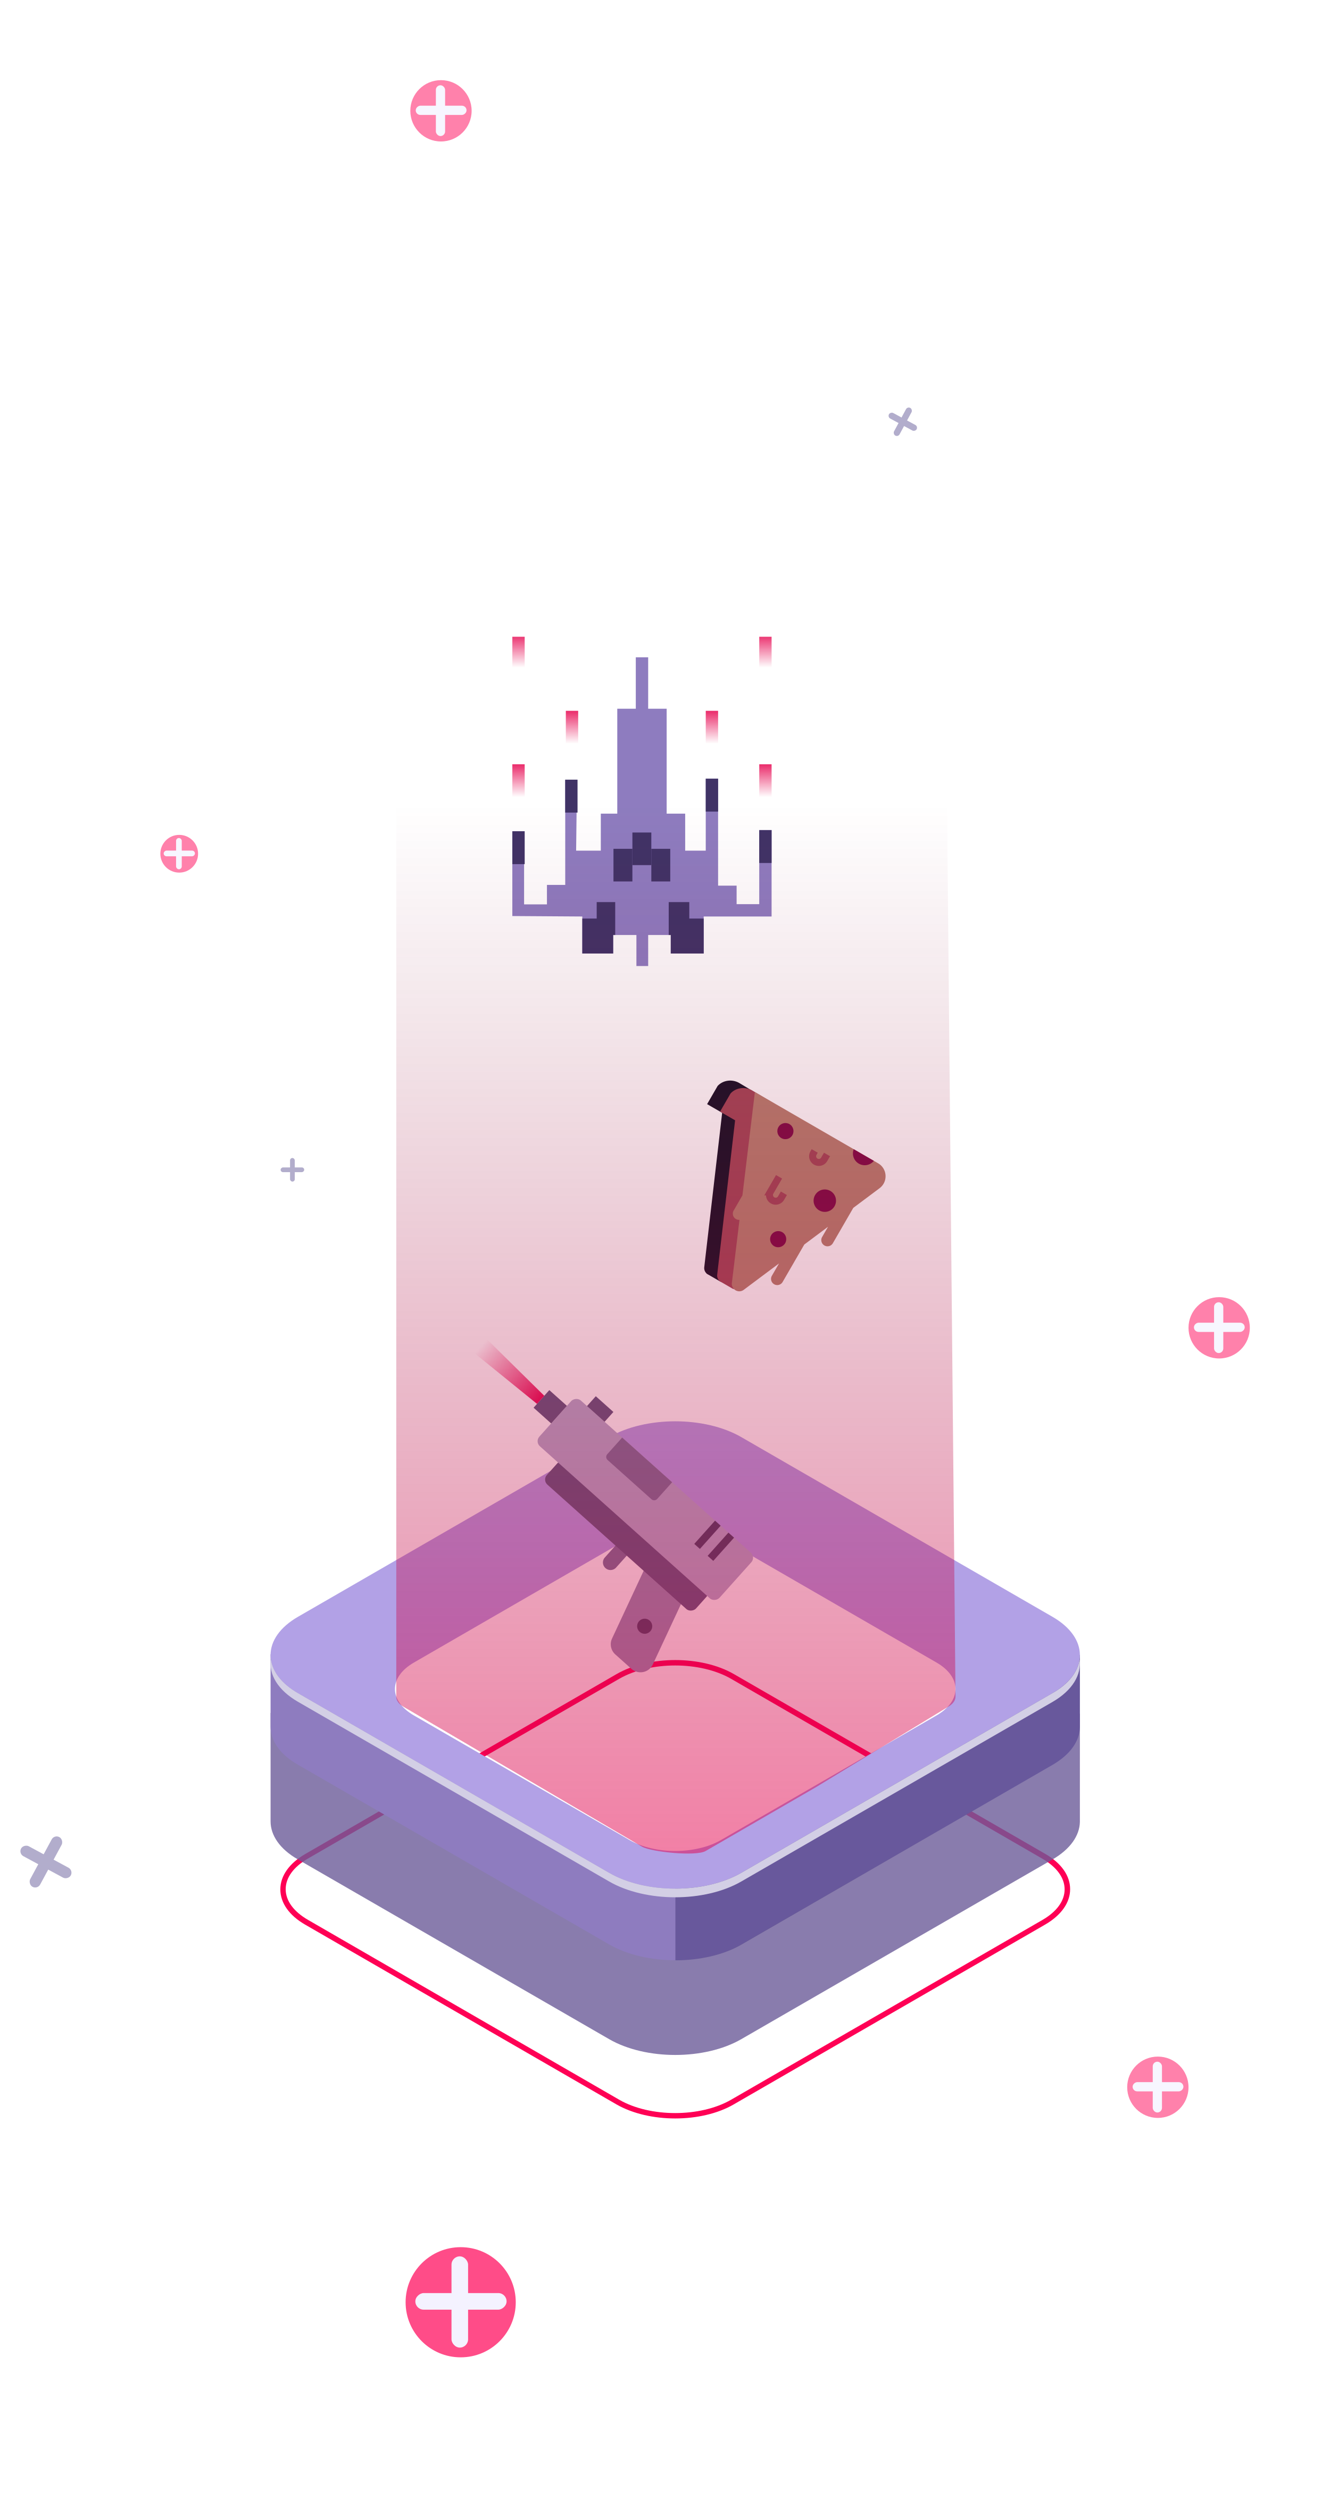 <svg width="282" height="530" fill="none" xmlns="http://www.w3.org/2000/svg"><path d="M143.169 449.333c-4.503 0-9.006-1.002-12.442-2.971l-65.983-38.114c-3.436-1.969-5.304-4.639-5.304-7.51 0-2.87 1.901-5.54 5.304-7.509l65.983-38.148c6.871-3.971 18.013-3.971 24.885 0l65.983 38.115c3.436 1.969 5.304 4.639 5.304 7.509s-1.901 5.54-5.304 7.509l-65.983 38.115c-3.436 2.002-7.939 3.004-12.443 3.004zm-11.875-3.972c6.538 3.771 17.179 3.771 23.718 0l65.983-38.114c3.069-1.769 4.736-4.072 4.736-6.509 0-2.436-1.667-4.739-4.736-6.508l-65.983-38.148c-6.539-3.771-17.18-3.771-23.718 0l-65.983 38.115c-3.07 1.769-4.737 4.072-4.737 6.508s1.668 4.739 4.737 6.508l65.983 38.148z" fill="#F05"/><path opacity=".8" d="M228.967 386.086v-22.595l-4.137-2.303c-1.167 7.076-9.473 11.715-16.412 12.683l-47.269 27.668-20.649 7.442-65.882-34.009 1.534-.868c-5.638-2.636-8.673-8.644-11.709-14.151l-4.436 2.637-2.636.734v22.996c0 2.937 1.935 5.874 5.805 8.076l65.983 38.115c7.739 4.472 20.281 4.472 28.021 0l65.983-38.115c3.802-2.202 5.737-5.073 5.804-7.943v-.367z" fill="#6C5C99"/><path d="M228.967 365.994v-14.952l-4.137-2.303c-1.167 7.076-9.473 11.715-16.412 12.683l-47.269 27.668-20.649 7.443-65.882-34.01 1.534-.867c-5.638-2.637-8.673-8.645-11.709-14.151l-4.436 2.636-2.636.734v15.353c0 2.937 1.935 5.874 5.805 8.077l65.983 38.114c7.739 4.472 20.281 4.472 28.021 0l65.983-38.081c3.802-2.203 5.737-5.073 5.804-7.943v-.401z" fill="#8E7CBF"/><path opacity=".3" d="M208.42 361.422l-47.269 27.668-17.947 6.475v20.226c5.071 0 10.141-1.102 14.011-3.338l65.949-38.114c3.803-2.203 5.738-5.073 5.805-7.944v-15.352l-3.77-2.103h-.4c-1.301 6.942-9.507 11.515-16.379 12.482z" fill="#0F054C"/><path fill-rule="evenodd" clip-rule="evenodd" d="M63.175 359.119l65.983 38.114c7.739 4.473 20.282 4.473 28.021 0l65.983-38.114c7.739-4.472 7.739-11.715 0-16.187l-65.983-38.114c-7.739-4.473-20.282-4.473-28.021 0l-65.983 38.114c-7.739 4.472-7.739 11.715 0 16.187zm24.587 4.734l45.702 26.421c5.361 3.101 14.049 3.101 19.409 0l45.703-26.421c5.361-3.1 5.361-8.12 0-11.22l-45.703-26.421c-5.36-3.1-14.048-3.1-19.409 0l-45.703 26.421c-5.36 3.1-5.36 8.12 0 11.22z" fill="#B2A1E6"/><path d="M223.164 359.119l-65.983 38.115c-7.739 4.472-20.282 4.472-28.021 0l-65.983-38.115c-3.47-2.002-5.37-4.539-5.738-7.175-.467 3.237 1.468 6.541 5.738 9.011l65.983 38.114c7.739 4.473 20.282 4.473 28.021 0l65.983-38.081c4.27-2.47 6.171-5.807 5.738-9.011-.367 2.603-2.269 5.173-5.738 7.142z" fill="#D3CFE5"/><g clip-path="url(#clip0)"><path d="M134.808 150.328v-10.906h2.624v10.906h3.92v22.25h3.926v7.853h4.363v-15.269h2.617v22.685h3.927v3.927h4.799v-15.706h2.617v18.324h-14.397v7.852h-6.98v-3.926h-4.792v6.98h-2.493v-6.98h-4.93v3.926h-6.544v-7.852l-14.834-.096v-17.741h2.493v15.265h4.846v-4.126h3.877v-22.279h2.492l-.183 15.016h5.235v-7.853h3.49v-22.25h3.927z" fill="#8E7CBF"/><path fill="#403366" d="M119.837 165.372h2.618v6.98h-2.618z"/><path fill="url(#paint0_linear)" d="M119.974 150.765h2.618v6.98h-2.618z"/><path fill="url(#paint1_linear)" d="M149.641 150.765h2.618v6.98h-2.618z"/><path fill="url(#paint2_linear)" d="M160.983 162.108h2.618v6.98h-2.618z"/><path fill="url(#paint3_linear)" d="M160.983 134.623h2.618v6.98h-2.618z"/><path fill="url(#paint4_linear)" d="M108.631 134.623h2.618v6.98h-2.618z"/><path fill="url(#paint5_linear)" d="M108.631 162.108h2.618v6.98h-2.618z"/><path fill="#403366" d="M130.074 180.04h4.012v6.919h-4.012zm8.027 0h4.012v6.919h-4.012zm-11.583 11.298h3.926v6.98h-3.926z"/><path d="M123.465 194.828h6.545v7.417h-6.545v-7.417zm22.685-3.49h-4.362v6.98h4.362v-6.98z" fill="#403366"/><path d="M149.205 194.828h-6.98v7.417h6.98v-7.417zm-15.117-18.248h4.012v6.919h-4.012zm15.553-11.419h2.618v6.98h-2.618zm11.342 10.907h2.618v6.98h-2.618zm-52.352.235h2.618v6.98h-2.618z" fill="#403366"/></g><path d="M153.118 236.032c.034.02-.054-.14 0 0l-3.793 32.725a1.552 1.552 0 0 0 .5 1.354l-.015.027.173.1c.079.055.163.104.251.145l2.536 1.467 1.849-3.198-.38-.219 26.157-19.473c1.827-1.361 1.666-4.148-.306-5.289l-23.323-13.952c-1.526-.883-3.472-.63-4.616.626l-2.221 3.843 3.188 1.844z" fill="#161326"/><path d="M155.863 237.62c.034.02-.054-.14 0 0l-3.793 32.726a1.553 1.553 0 0 0 .5 1.354l-.015.026.173.1c.079.056.163.104.251.145l2.536 1.467 1.849-3.198-.38-.219 26.157-19.473c1.827-1.361 1.666-4.148-.306-5.288l-23.323-13.952c-1.526-.883-3.472-.631-4.615.625l-2.222 3.843 3.188 1.844z" fill="#A34857"/><path d="M155.179 272.113c-.167 1.384 1.406 2.294 2.522 1.459l7.475-5.594-1.514 2.619a1.315 1.315 0 1 0 2.277 1.317l4.592-7.943 5.038-3.771-1.254 2.17a1.315 1.315 0 0 0 2.277 1.317l4.332-7.494 5.572-4.17c1.821-1.363 1.657-4.144-.312-5.283l-26.123-15.116-2.643 21.918-1.861 3.22a1.315 1.315 0 0 0 1.235 1.971l-1.613 13.38z" fill="#B8806F"/><ellipse rx="1.71" ry="1.715" transform="rotate(30.054 -407.031 438.728) skewX(.025)" fill="#7F0D46"/><ellipse rx="1.71" ry="1.715" transform="rotate(30.054 -363.575 430.123) skewX(.025)" fill="#7F0D46"/><path d="M165.182 249.605l-1.254 2.17-.596 1.032a1.315 1.315 0 0 0 .48 1.797v0a1.313 1.313 0 0 0 1.796-.48l.597-1.031m9.146-8.225l-.597 1.031a1.313 1.313 0 0 1-1.796.48v0a1.315 1.315 0 0 1-.48-1.797l.266-.461" stroke="#A34857" stroke-width="1.482"/><ellipse rx="2.377" ry="2.378" transform="rotate(30.054 -386.88 453.056) skewX(.025)" fill="#7F0D46"/><path d="M181.013 243.749a2.502 2.502 0 0 0 1.08 3.063 2.5 2.5 0 0 0 3.192-.591l-4.272-2.472z" fill="#7F0D46"/><path d="M133.285 329.516a1.601 1.601 0 1 0-2.387-2.137l-2.67 2.986a1.602 1.602 0 0 0 2.387 2.136l2.67-2.985z" fill="#797399"/><path d="M145.242 338.401a2.885 2.885 0 0 0-.691-3.37l-3.417-3.059a2.883 2.883 0 0 0-4.536.93l-6.826 14.634a2.887 2.887 0 0 0 .691 3.371l3.417 3.058a2.883 2.883 0 0 0 4.536-.93l6.826-14.634z" fill="#958FB2"/><rect width="42.449" height="6.207" rx="1.442" transform="matrix(-.745 -.667 -.667 .745 150.748 337.622)" fill="#5F5980"/><rect width="51.259" height="13.016" rx="1.442" transform="matrix(-.745 -.667 -.667 .745 160.265 330.284)" fill="#B2ADCC"/><path d="M142.511 314.393l-10.593-9.481-3.16 3.534a.865.865 0 0 0 .068 1.222l9.303 8.327a.863.863 0 0 0 1.221-.068l3.161-3.534z" fill="#797399"/><ellipse rx="1.602" ry="1.602" transform="matrix(-.745 -.667 -.667 .745 136.693 344.929)" fill="#484266"/><path fill="#484266" d="M155.64 326.144l-1.194-1.068-4.404 4.925 1.193 1.069zm-2.836-2.537l-1.194-1.068-4.404 4.925 1.193 1.069z"/><path fill="#5F5980" d="M120.201 298.187l-3.73-3.339-3.337 3.732 3.73 3.339zm9.855 1.296l-3.73-3.339-1.868 2.09 3.73 3.338z"/><path d="M102.648 283.471l12.753 12.576-1.539 1.721-13.907-11.286 2.693-3.011z" fill="url(#paint6_linear)"/><path opacity=".5" d="M202.597 359.86l-1.796-189.267H84.023V359.86c-.027.778.485 1.529 1.481 2.119l50.619 29.705c1.993 1.154 11.482 2.086 13.475.932l23.355-13.514 28.136-17.123c1.023-.59 1.508-1.368 1.508-2.119z" fill="url(#paint7_linear)"/><g filter="url(#filter0_d)" fill="#B2ADCC"><rect width="2.396" height="11.982" rx="1.198" transform="rotate(28.384 -763.512 217.34) skewX(.024)"/><rect width="2.396" height="11.979" rx="1.198" transform="rotate(118.36 -110.551 203.007) skewX(-.024)"/></g><g filter="url(#filter1_d)" fill="#B2ADCC"><rect width="1.333" height="6.669" rx=".667" transform="rotate(28.384 -74.23 423.54) skewX(.024)"/><rect width="1.334" height="6.667" rx=".667" transform="rotate(118.36 70.353 103.297) skewX(-.024)"/></g><g filter="url(#filter2_d)" fill="#B2ADCC"><rect x="61.5" y="245.614" width="1" height="5.003" rx=".5"/><rect x="64.5" y="247.615" width="1.001" height="5" rx=".501" transform="rotate(90 64.5 247.615)"/></g><g opacity=".7" filter="url(#filter3_d)"><g opacity=".7" filter="url(#filter4_f)"><ellipse cx="258.5" cy="281.633" rx="6.5" ry="6.503" fill="#F05"/></g><rect x="257.417" y="276.214" width="1.958" height="10.773" rx=".979" fill="#F4F2FF"/><rect x="263.917" y="280.549" width="1.959" height="10.768" rx=".979" transform="rotate(90 263.917 280.549)" fill="#F4F2FF"/></g><g opacity=".7" filter="url(#filter5_d)"><g opacity=".7" filter="url(#filter6_f)"><ellipse cx="93.5" cy="23.503" rx="6.5" ry="6.503" fill="#F05"/></g><rect x="92.417" y="18.085" width="1.958" height="10.773" rx=".979" fill="#F4F2FF"/><rect x="98.917" y="22.419" width="1.959" height="10.768" rx=".979" transform="rotate(90 98.917 22.42)" fill="#F4F2FF"/></g><g opacity=".7" filter="url(#filter7_d)"><g opacity=".7" filter="url(#filter8_f)"><ellipse cx="245.5" cy="442.713" rx="6.5" ry="6.503" fill="#F05"/></g><rect x="244.417" y="437.295" width="1.958" height="10.773" rx=".979" fill="#F4F2FF"/><rect x="250.917" y="441.629" width="1.959" height="10.768" rx=".979" transform="rotate(90 250.917 441.629)" fill="#F4F2FF"/></g><g opacity=".7" filter="url(#filter9_d)"><g opacity=".7" filter="url(#filter10_f)"><ellipse cx="38" cy="181.082" rx="4" ry="4.002" fill="#F05"/></g><rect x="37.333" y="177.747" width="1.205" height="6.63" rx=".602" fill="#F4F2FF"/><rect x="41.333" y="180.415" width="1.206" height="6.626" rx=".603" transform="rotate(90 41.333 180.415)" fill="#F4F2FF"/></g><g filter="url(#filter11_d)"><g opacity=".7" filter="url(#filter12_f)"><ellipse cx="97.678" cy="488.316" rx="11.678" ry="11.684" fill="#F05"/></g><rect x="95.732" y="478.58" width="3.517" height="19.355" rx="1.759" fill="#F4F2FF"/><rect x="107.41" y="486.369" width="3.519" height="19.345" rx="1.76" transform="rotate(90 107.41 486.369)" fill="#F4F2FF"/></g><defs><filter id="filter0_d" x=".63" y="385.815" width="18.219" height="18.225" filterUnits="userSpaceOnUse" color-interpolation-filters="sRGB"><feFlood flood-opacity="0" result="BackgroundImageFix"/><feColorMatrix in="SourceAlpha" values="0 0 0 0 0 0 0 0 0 0 0 0 0 0 0 0 0 0 127 0"/><feOffset/><feGaussianBlur stdDeviation="1.848"/><feColorMatrix values="0 0 0 0 1 0 0 0 0 0 0 0 0 0 0.333 0 0 0 0.47 0"/><feBlend in2="BackgroundImageFix" result="effect1_dropShadow"/><feBlend in="SourceGraphic" in2="effect1_dropShadow" result="shape"/></filter><filter id="filter1_d" x="186.35" y="84.384" width="10.141" height="10.144" filterUnits="userSpaceOnUse" color-interpolation-filters="sRGB"><feFlood flood-opacity="0" result="BackgroundImageFix"/><feColorMatrix in="SourceAlpha" values="0 0 0 0 0 0 0 0 0 0 0 0 0 0 0 0 0 0 127 0"/><feOffset/><feGaussianBlur stdDeviation="1.029"/><feColorMatrix values="0 0 0 0 1 0 0 0 0 0 0 0 0 0 0.333 0 0 0 0.47 0"/><feBlend in2="BackgroundImageFix" result="effect1_dropShadow"/><feBlend in="SourceGraphic" in2="effect1_dropShadow" result="shape"/></filter><filter id="filter2_d" x="58.058" y="244.172" width="7.885" height="7.888" filterUnits="userSpaceOnUse" color-interpolation-filters="sRGB"><feFlood flood-opacity="0" result="BackgroundImageFix"/><feColorMatrix in="SourceAlpha" values="0 0 0 0 0 0 0 0 0 0 0 0 0 0 0 0 0 0 127 0"/><feOffset/><feGaussianBlur stdDeviation=".721"/><feColorMatrix values="0 0 0 0 1 0 0 0 0 0 0 0 0 0 0.333 0 0 0 0.47 0"/><feBlend in2="BackgroundImageFix" result="effect1_dropShadow"/><feBlend in="SourceGraphic" in2="effect1_dropShadow" result="shape"/></filter><filter id="filter3_d" x="248.68" y="271.809" width="19.64" height="19.647" filterUnits="userSpaceOnUse" color-interpolation-filters="sRGB"><feFlood flood-opacity="0" result="BackgroundImageFix"/><feColorMatrix in="SourceAlpha" values="0 0 0 0 0 0 0 0 0 0 0 0 0 0 0 0 0 0 127 0"/><feOffset/><feGaussianBlur stdDeviation="1.66"/><feColorMatrix values="0 0 0 0 1 0 0 0 0 0 0 0 0 0 0.333 0 0 0 0.47 0"/><feBlend in2="BackgroundImageFix" result="effect1_dropShadow"/><feBlend in="SourceGraphic" in2="effect1_dropShadow" result="shape"/></filter><filter id="filter4_f" x="235.399" y="258.529" width="46.201" height="46.208" filterUnits="userSpaceOnUse" color-interpolation-filters="sRGB"><feFlood flood-opacity="0" result="BackgroundImageFix"/><feBlend in="SourceGraphic" in2="BackgroundImageFix" result="shape"/><feGaussianBlur stdDeviation="8.3" result="effect1_foregroundBlur"/></filter><filter id="filter5_d" x="83.68" y="13.68" width="19.64" height="19.647" filterUnits="userSpaceOnUse" color-interpolation-filters="sRGB"><feFlood flood-opacity="0" result="BackgroundImageFix"/><feColorMatrix in="SourceAlpha" values="0 0 0 0 0 0 0 0 0 0 0 0 0 0 0 0 0 0 127 0"/><feOffset/><feGaussianBlur stdDeviation="1.66"/><feColorMatrix values="0 0 0 0 1 0 0 0 0 0 0 0 0 0 0.333 0 0 0 0.47 0"/><feBlend in2="BackgroundImageFix" result="effect1_dropShadow"/><feBlend in="SourceGraphic" in2="effect1_dropShadow" result="shape"/></filter><filter id="filter6_f" x="70.399" y=".4" width="46.201" height="46.208" filterUnits="userSpaceOnUse" color-interpolation-filters="sRGB"><feFlood flood-opacity="0" result="BackgroundImageFix"/><feBlend in="SourceGraphic" in2="BackgroundImageFix" result="shape"/><feGaussianBlur stdDeviation="8.3" result="effect1_foregroundBlur"/></filter><filter id="filter7_d" x="235.68" y="432.89" width="19.64" height="19.647" filterUnits="userSpaceOnUse" color-interpolation-filters="sRGB"><feFlood flood-opacity="0" result="BackgroundImageFix"/><feColorMatrix in="SourceAlpha" values="0 0 0 0 0 0 0 0 0 0 0 0 0 0 0 0 0 0 127 0"/><feOffset/><feGaussianBlur stdDeviation="1.66"/><feColorMatrix values="0 0 0 0 1 0 0 0 0 0 0 0 0 0 0.333 0 0 0 0.47 0"/><feBlend in2="BackgroundImageFix" result="effect1_dropShadow"/><feBlend in="SourceGraphic" in2="effect1_dropShadow" result="shape"/></filter><filter id="filter8_f" x="222.399" y="419.609" width="46.201" height="46.208" filterUnits="userSpaceOnUse" color-interpolation-filters="sRGB"><feFlood flood-opacity="0" result="BackgroundImageFix"/><feBlend in="SourceGraphic" in2="BackgroundImageFix" result="shape"/><feGaussianBlur stdDeviation="8.3" result="effect1_foregroundBlur"/></filter><filter id="filter9_d" x="30.68" y="173.76" width="14.64" height="14.644" filterUnits="userSpaceOnUse" color-interpolation-filters="sRGB"><feFlood flood-opacity="0" result="BackgroundImageFix"/><feColorMatrix in="SourceAlpha" values="0 0 0 0 0 0 0 0 0 0 0 0 0 0 0 0 0 0 127 0"/><feOffset/><feGaussianBlur stdDeviation="1.66"/><feColorMatrix values="0 0 0 0 1 0 0 0 0 0 0 0 0 0 0.333 0 0 0 0.47 0"/><feBlend in2="BackgroundImageFix" result="effect1_dropShadow"/><feBlend in="SourceGraphic" in2="effect1_dropShadow" result="shape"/></filter><filter id="filter10_f" x="17.399" y="160.48" width="41.201" height="41.205" filterUnits="userSpaceOnUse" color-interpolation-filters="sRGB"><feFlood flood-opacity="0" result="BackgroundImageFix"/><feBlend in="SourceGraphic" in2="BackgroundImageFix" result="shape"/><feGaussianBlur stdDeviation="8.3" result="effect1_foregroundBlur"/></filter><filter id="filter11_d" x="80.035" y="470.668" width="35.285" height="35.297" filterUnits="userSpaceOnUse" color-interpolation-filters="sRGB"><feFlood flood-opacity="0" result="BackgroundImageFix"/><feColorMatrix in="SourceAlpha" values="0 0 0 0 0 0 0 0 0 0 0 0 0 0 0 0 0 0 127 0"/><feOffset/><feGaussianBlur stdDeviation="2.982"/><feColorMatrix values="0 0 0 0 1 0 0 0 0 0 0 0 0 0 0.333 0 0 0 0.47 0"/><feBlend in2="BackgroundImageFix" result="effect1_dropShadow"/><feBlend in="SourceGraphic" in2="effect1_dropShadow" result="shape"/></filter><filter id="filter12_f" x="56.176" y="446.808" width="83.004" height="83.016" filterUnits="userSpaceOnUse" color-interpolation-filters="sRGB"><feFlood flood-opacity="0" result="BackgroundImageFix"/><feBlend in="SourceGraphic" in2="BackgroundImageFix" result="shape"/><feGaussianBlur stdDeviation="14.912" result="effect1_foregroundBlur"/></filter><linearGradient id="paint0_linear" x1="121.283" y1="149.345" x2="121.283" y2="157.745" gradientUnits="userSpaceOnUse"><stop stop-color="#E6004C"/><stop offset="1" stop-color="#E6004C" stop-opacity="0"/></linearGradient><linearGradient id="paint1_linear" x1="150.95" y1="149.345" x2="150.95" y2="157.745" gradientUnits="userSpaceOnUse"><stop stop-color="#E6004C"/><stop offset="1" stop-color="#E6004C" stop-opacity="0"/></linearGradient><linearGradient id="paint2_linear" x1="162.292" y1="160.688" x2="162.292" y2="169.088" gradientUnits="userSpaceOnUse"><stop stop-color="#E6004C"/><stop offset="1" stop-color="#E6004C" stop-opacity="0"/></linearGradient><linearGradient id="paint3_linear" x1="162.292" y1="133.203" x2="162.292" y2="141.603" gradientUnits="userSpaceOnUse"><stop stop-color="#E6004C"/><stop offset="1" stop-color="#E6004C" stop-opacity="0"/></linearGradient><linearGradient id="paint4_linear" x1="109.94" y1="133.203" x2="109.94" y2="141.603" gradientUnits="userSpaceOnUse"><stop stop-color="#E6004C"/><stop offset="1" stop-color="#E6004C" stop-opacity="0"/></linearGradient><linearGradient id="paint5_linear" x1="109.94" y1="160.688" x2="109.94" y2="169.088" gradientUnits="userSpaceOnUse"><stop stop-color="#E6004C"/><stop offset="1" stop-color="#E6004C" stop-opacity="0"/></linearGradient><linearGradient id="paint6_linear" x1="115.107" y1="298.108" x2="101.46" y2="286.098" gradientUnits="userSpaceOnUse"><stop stop-color="#E6004C"/><stop offset="1" stop-color="#E6004C" stop-opacity="0"/></linearGradient><linearGradient id="paint7_linear" x1="142.4" y1="393.47" x2="142.4" y2="170.582" gradientUnits="userSpaceOnUse"><stop stop-color="#E5004C"/><stop offset="1" stop-color="#76082C" stop-opacity="0"/></linearGradient><clipPath id="clip0"><path fill="#fff" transform="translate(89 135.059)" d="M0 0h94.234v69.838H0z"/></clipPath></defs></svg>